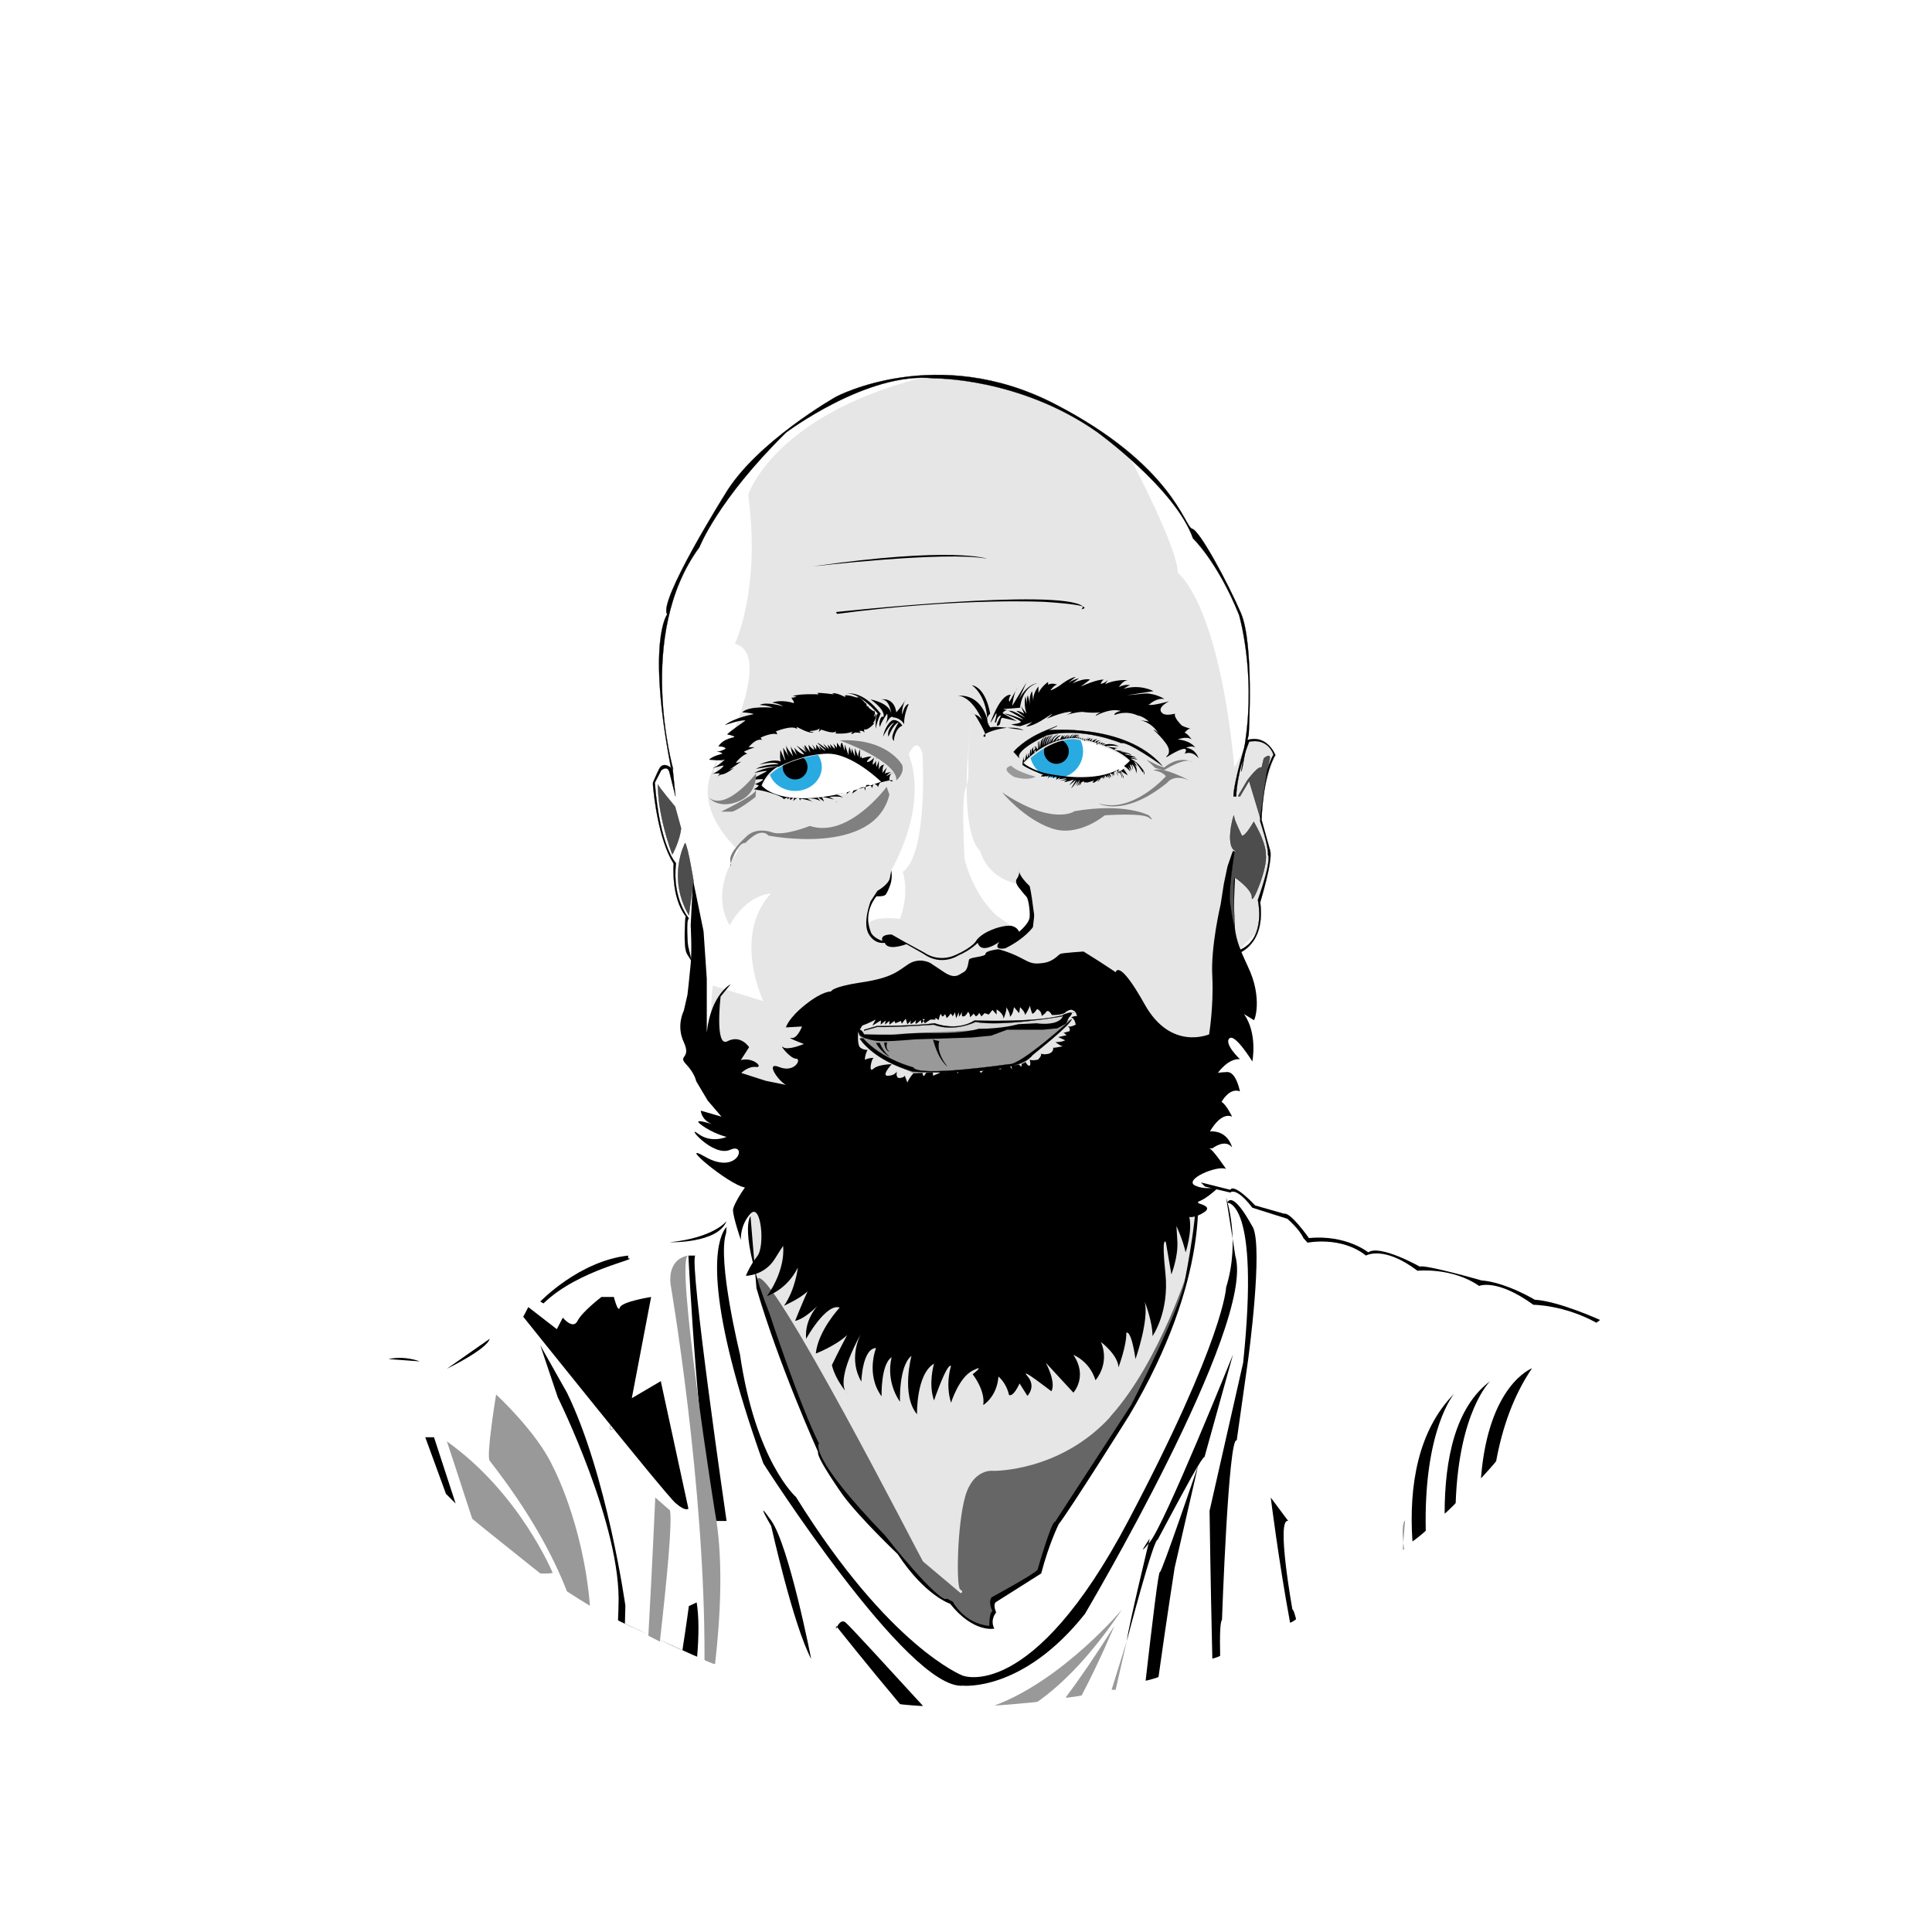<svg xmlns="http://www.w3.org/2000/svg" id="port" viewBox="0 0 400 400">
    <style>.st0{fill:#29abe2}.st1{fill:#e6e6e6}.st2{fill:#666}.st3{fill:#d6d6d6}.st4{fill:#999}.st5,.st6{stroke:#000;stroke-width:5e-2;stroke-miterlimit:10}.st6{fill:#4d4d4d}.st7{fill:gray}.st8{stroke-width:5e-2}.st8,.st9{fill:none;stroke:#000;stroke-miterlimit:10}</style>  
    <svg id="image" viewBox="0 0 420 420" x="45" y="45">
        <g id="rightEye" class="eyes">
            <circle id="right" class="st0" cx="182.4" cy="116.1" r="5.8" />
            <circle id="rightApple" cx="182.4" cy="116.1" r="2.7" />
        </g>
        <g id="leftEye" class="eyes">
            <ellipse id="left" class="st0" cx="125.6" cy="119.5" rx="5.8" ry="5.2" />
            <circle id="leftApple" cx="125.6" cy="119.5" r="2.7" />
        </g>
        <path d="M300.6 239.7s-9-4.1-14.2-4.4c0 0-6.3-3.8-11.6-4.2 0 0-12.2-3.5-13.4-3 0 0-8.7-4.9-11.2-3.1 0 0-4.8-3.9-12.9-3.1 0 0-4-5.7-5.4-5.3l-6.3-1.8s-4.5-4.9-5.4-3.4l-6.4-1.6.9.9 5.5 1.3s1.2-1.4 4.8 3.3l7.6 2.4s2.6 2.2 3.5 4.2l.9 1s7.3-1.5 12.7 2.8c0 0 3.8-2.3 11.2 3.3 0 0 7.5-.8 13.4 3.3 0 0 3.8-1.7 11.8 4.1 0 0 6.6 0 13.7 3.9l.8-.6z" />
        <path id="XMLID_5_" d="M44 248.7s-3.2-1.3-6.8-.5" />
        <path id="XMLID_79_" d="M70.2 235.7s8.4-8.8 19.1-10v.6c2.7.1-10.8 2.4-18.4 9.8l-.7-.4z" />
        <path id="XMLID_81_" d="M98.4 222.8s10.4.3 12.3-4.6c0 0-2.7 3.6-12.3 4.6z" />
        <g id="Warstwa_3">
            <path id="XMLID_97_" class="st1" d="M116 215.8s-.9 10.3 2.2 18.9c0 0 10.4 30.6 12 31.4l27.8 32.6 6 3.3 14.3-17.9 20.2-27 7.6-12.9s6.8-14.5 7-32.2l-97.1 3.8z" />
            <path id="XMLID_181_" class="st2" d="M117.4 230.8s11.6 35.9 13.4 36c0 0-1.2.7 1.6 4.7 0 0 5.4 9.1 13.9 16.6 0 0 4.4 5.3 4.8 5.7.4.5 5.6 6.8 7.7 6.6l1.3.7s2.4 4.9 7.8 5.2c0 0 .3-3.5.7-3.2 0 0-.7-2.2-.2-3 0 0 9.6-4.5 10-6l3.9-10.1s18.6-26.1 23.3-39c0 0 5.7-12.5 5.7-16.9 0 0-6.3 20.4-17 32.4-.1.1-.2.2-.2.3-10.9 11.9-25.3 11.7-25.3 11.7s-4.4-.7-6.2 5.5-2 19.9-1.1 20.3c.9.5.1.8.1.8l-8.2-6.9c-.2-.1-33.7-65.8-36-61.4z" />
            <path id="XMLID_76_" d="M213 210.7s3.2 19.6-14.8 49.8c0 0-12.8 20.4-15.3 23.6 0 0-2.1 4.2-3.8 10.7l-9.8 6.2s-.8.3 0 2.3c0 0-1.4 1.5-.4 3.5 0 0-4.5 1-9.6-5.4 0 0-5.5-1.8-11.4-10.8 0 0-8.2-7.8-11.9-12.8 0 0-5.9-8.3-5.4-9.4 0 0-8.5-18.8-13.4-35.6l-1.3-15.7s-2.8 3.3 4.2 21.4c0 0 6.4 19.5 10.7 28.1 0 0-2.6 2.4 14.4 20 0 0 11.6 14.8 13.5 13.7l1.3.7s2.3 4.7 7.8 5.2c0 0 0-3 .7-3.2 0 0-1-1.9-.2-3 0 0 9.4-5.1 10-6 0 0 3.1-10.8 3.8-10.4l16.6-25.5s11.1-21.6 11.7-27.4c0 0 3.4-17 2-20.1h.6z" />
            <g id="Warstwa_4">
                <g id="XMLID_1_">
                    <path id="XMLID_131_" class="st1" d="M229.8 117.5c-.1-.2-.2-.4-.3-.7-1.8-4.4-5.3-2.8-5.3-2.8l-3.1 5.6c-3.5-36.2-12.3-42.3-12.3-42.3 0-5.4-10-24.3-10-24.3C180.5 34 153 34.9 153 34.9c-32.2 8.3-37.6 25.4-37.6 25.4 2.8 20.8-2.9 32.4-2.9 32.4 9.4 2.4-4.9 29-4.9 29s3-9.3-.3-.7c-3.3 8.6 6 16.6 6 16.6-6.7 9.7-1.9 16.3-1.9 16.3 3.7-6.8 8.9-6.9 8.9-6.9-8.4 9.3-1.6 23.4-1.6 23.4l-11-3.4c-7.4 64.7 107.9 10.5 107.9 10.5l6.6-18.4 3.9-3.8.6-6.6s2.2-9.3 2.1-9.7c-.1-.4-2.2-8.7-2.2-8.7.7-5.8 2.5-11 3.2-12.8zm-95.2 8.3s-5.3.9-8.5.7c0 0-6.4-.8-7.5-3 0 0 .9-3.5 7.2-5.5 0 0 3.9-1.4 7.9-1.4 0 0 3.3.4 6.6 2.5 3.2 2.2 4.6 3.7 4.6 3.7s-8.8 2.8-10.3 3zm13.1 33.5c.1.1.2.1.2.2l-.2-.2zm.7-6.8s-7.3-1-7.3 2.1.2-7.8 2.2-7.1c0 0 3.8-3.5 3.2-5.6v-.1.1s8.2-13.5 3.8-25.2c0 0 1.9-4.3 3 0 0 0 1.3 21.6-4.3 25.6 0 0 1.6 4.2-.6 10.2zm23.7 4.5s.1-.1.2-.1c-.1 0-.2.1-.2.1zm2.2-1.8l-5-3.5c-5.4-5.1-6.9-12.4-6.9-12.4-.6-13.7 0-14.5.5-15.9 0-2 .1-4.4.3-7 1.4-18.9 0 .7 0 .7.2 4.4 0 5.5-.3 6.3-.1 12.4 2.9 14.3 2.9 14.3 2.2 7.2 9.9 7.5 9.9 7.5-.1-.6-2.9-11.2-.2-.7.1.2.1.5.2.7 2.5 9.9-1.4 10-1.4 10zm17.7-33.3h-.3c-.9.2-3.4.7 0 0h.1c-.7.1-3.5.6-8.2.1 0 0-.8 0-1.9-.2h-.5.5c-1.7-.3-4.3-1-6.5-2.7 0 0 4.8-5.5 10.9-5.7h2.6c.1 0 .1 0 0 0h-2.6s8 1 12.4 5.1c0 0-2 2.5-6.5 3.4z" />
                </g>
            </g>
            <g id="XMLID_3_">
                <path id="XMLID_9_" d="M224 162.8c-3.3-7-3.3-8.4-2.7-20.6l-.5-4.6-1.2 3.5-.8 3.8-.7 4.5s-2.2 9.2-1.8 15.7c.3 6.5-.7 12.5-.7 12.5s-8.3 3.7-14-6.5c-5.7-10.2-6.3-7-6.3-7l-3.5-2.3-3.5-2.2s-4.5.3-5 .5-1.5 1.7-3.8 2c-2.3.3-2.7 0-5-1.2s-4.7-1.8-4.7-1.8-2.8.3-2.8 1-3.5.7-3.6 1.3c-.2.7-.2 2.2-1.2 2.7s-1.8 1.7-4.5-.2l-2.7-1.8s-2.3-1.3-4.7.2c-2.3 1.5-3.5 3-10.2 4s-6.7 2-6.7 2-1.7-.2-5.5 2.8-4.3 5-4.3 5l3.5-.2s-1 2.7-2.3 2.5c-1.3-.2 2.7 1.3 2.7 1.3s-3.5 1.5-4.5.7 1.5 2.5 2.8 2.5c1.3 0-.3 3.2-3.7 1.8-3-1.2-.3 2.9 1.5 3.9-1.5-.3-4.4-.9-4.4-.9l-5.3-1.7s1.5-1.5 3.2-1.3-.5-2.2-3.3-1.5l1.8-2.8s-1.8-2.8-4.7-1.3c-2.8 1.5-1.5-9.7-1.5-9.7l2.2-2.7s-4.3 2.2-5.2 10.5v-11.7l-.7-10.3-2.3-11.2-.5 10s.3 5 0 8.3c-.3 3.3-.7 6.7-.7 6.7l-.8 3.5s-1.7 3.2 0 6.8c1.7 3.7-1.4 2.8.5 4.8s2.2 3.7 2.2 3.7l2.5 4.2 3 3.5-4.5-1.3s.1 2 2.4 2.9c-1.4-.4-4.1-1.2-2.4.1 2.6 2 5.6 2.7 5.6 2.7s-3.3 1.5-6.2-.7 3.2 5.2 7 3.5 1.8 5.7-5.5 1.5c-6.3-3.6 5.1 6.1 8.7 6.7-1.1 1.5-2.6 4.1-2.6 4.9 0 1.5 1.7 6.5 1.7 6.5s-.2-3.2 2.1-5.7 3.2 7 1.5 9.2c-1.7 2.2-2.5 4.3-2.5 4.3s4 0 6.3-3.7 1.8-2.7 1.8-2.7.7 4.8-3.5 10.8c0 0 4.3-1.3 6.7-6.2 0 0-.5 4.7-3 8.3 0 0 3.4-1.5 5.1-3.1-1.1 2.4-2.7 6.4-2.7 6.4s1.8-.2 4.8-3.2c-.9 1.1-2.7 3.6-2.4 7.1 0 0 4.3-7.8 7.3-6.8 0 0-4.7 5-5.2 10 0 0 4.2-1.6 6.8-4-1.5 2.8-3.3 6.5-3.3 6.5s.5 2.6 2.9 5.6c-.5-.9-1.2-3.9 3.4-12.4-.4.8-2.7 5.6.1 10.4 0 0 .2-7.2 3.2-7.3 0 0-2.3 5.7 1.2 10.5 0 0-.2-7 2.2-8.5 0 0-1.5 4.8 1.8 9.7 0 0-.3-7.8 2.5-10 0 0-2.3 8.5 1.2 12.7 0 0-.2-8.7 3.7-11 0 0-1.3 4.3 0 8 0 0 2.8-8.2 3.7-7.5 0 0-1.3 3.8 0 8 0 0 1.7-5.5 4.7-7s0 .8 0 .8 2.8 3.5 2.3 6.7c0 0 3-1.8 3.3-6.2 0 0 1.7 1.3 2.3 4 0 0 .8.7 2.3-2.5l1.7 2.7s2-2 0-4.3 5.2 3.3 5.2 3.3 1.2-1.5-1.2-6.2l6 6.5s3.2-3.5 0-8.2c0 0 3.5 1.3 4.8 5.5 0 0 3.2-3.5 1.2-8.3 0 0 3.7 2.8 3.8 5.5 0 0 1.8-4.8 1.7-7.5 0 0 1-1 2 5.7 0 0 3-8.5 2-12.5 0 0 1.7 4.3 1.7 7.5 0 0 3.7-5.2 2.8-13.7s.1-6.7.1-6.7l1.2 7s1.5-3.8 1.3-7.2l-.2-3.3s1.3 2.7 2 5.7c0 0 1.5-4.5.8-7.7 0 0 1.2.3 3.2-1s-1-1.8-1.8-2.2c0 0 1.2 0 3.8-2.2s-.3 0-3.7-1.3c-3.3-1.3 4.8-4.7 6.5-3.7 0 0-3-4.5-3.7-4.5h.7s2.8-2.2 4.3-.2c0 0-.8-3.7-4.8-3.5 0 0 2.3-4.3 4.8-3.2 0 0-1.3-2.7-2.3-3.2 0 0 1.7-3.2 4-2.3 0 0-.8-4.3-2.8-4.2s-2 .2-2 .2 2.2-3.2 4.8-3c0 0-3.5-3.3-2.3-4.5 1.2-1.2 5 5 5 5s1.2-6-1.8-10.3l2.1 1.3c.1.5 2.1-4.7-1.3-11.7zm-37.8 10.9l-.6.2s.8.2 1 1.6c0 0-.9.5-1.4.4s-.3 0-.3 0 .5.1.4 1l-1.4.4c.2 0 .4.2.7.5l-1.8.4 1.5.7s-.6.4-2.1.4c0 0 1 .8 1.6.9h.2-.2c-.6.1-1.9.4-2.1.3 0 0 .2.9-.9 1.3 0 0-.9.3-1.8 0 0 0 .4.3-.6 1.3 0 0-1.3.3-1.8 0 0 0 .3 1.1 0 1.3s-.8-.5-.9-.8c0-.3-1 .3-.9.9s-1.1-1.1-1.1-1.1-1.3.6-1 1.6c.4 1-.9-1.4-.9-1.4s-1.5 1-1.4 1.4c.2.5-1.5-.2-1.5-.2l.3-1.3s-1.1.5-1.6 1-.8.7-.8.7l-.8.8s-.9-1.2-.8-1.6-1 0-1.5.9c0 0-.7-1-1.4-1-.7-.1-1.3 1.8-1.3 1.8l-1-1.2-.3.8-.7-.6-.8.8-.5-.8-.7.9-1.4.6s-.2-1.2.1-1.4c.3-.2-1.4.2-1.9 1.2s-.6-1.3-.6-1.3-.9-.1-1.9 1-1.3 2-1.3 2l-.6-1.6s.2.4-1 .6c-.8.1-.8-.8-.7-1.4-.2.3-.6.8-1.7.9-2 .3.6-2.5.6-2.5s-2.9 0-4 1-.4-2.1 0-2.3c.3-.2-1.3 0-1.7.3s.2-2 .5-2.1c.3 0-1.2.1-1.8-.7-.5-.8-.3-3.1-.3-3.1l.9-1.5c1.4-.5 2.9-1.3 2.9-1.3l-.7 1.3s1.7-1 1.8-1.1 0 .9 0 .9l1.1-.9-.2.9 1-.8v.8l1.1-.8.2.5 1.2-.5.2.6s.8-1.2.9-1c0 .2.3 1.1.3 1.1l.8-.8s-.3.8 0 .7c.3 0 1.1-.8 1.1-.8s-.3.8 0 .8c.3-.1 1-.8 1-.8l.2.8.4-.6-.2-.4h.5l-.3.4.3.5 1.2-.8h1.1v-.4l.7.5s.4-1.9.6-1.1c.2.8.8-.2.8-.2s.3.6.3.8.7-.5.8-.8c0-.3.6.3.5.5s.5-.6.5-.9.3 1.3.3 1.3l.6-1.3v1s.6-.8.7-1.1c0-.1.1-.2.1-.2s0 .1-.1.2c-.1.3-.1 1 .1 1 .3 0 .6.1 1.2-1 0 0 .5.5.4 1.2 0 0 .5-.4.8-.8l.5.6s.6-.3.7-.8l.5.8.7-.7.9.3.8-1 .9 1v-1.1s1.5.8 1.5 2c0 0 .8-1.8.6-2.5 0 0 .9 1.3.8 2.1 0 0 .5-.4.7-1.3s.2-.8.2-.8l1.1 1.3.2-1.3s1.1 1 1.1 1.7c0 0 1.1-1.7 1-2.1 0 0 .3 1.2.5 1.7s1.1-.9 1.1-.9l.2.1s.8.4.8 1.4c0 0 .7-.4 1-.9s1 .2 1.2.7c0 0 2.5.1 3.1-.7 0 0 .9-.6 1.3-.4.4.2.9.2 1.1 1.6.2-.1-.1-.4-.7-.2z" />
                <path id="XMLID_10_" d="M137 255.8c-.1-.1-.2-.2-.3-.4.2.3.3.4.3.4z" />
            </g>
        </g>
        <g id="Warstwa_2">
            <path id="XMLID_72_" class="st3" d="M139.5 177.8l6 .8 12.4-.8 8.5-.6 6.1-.9h5.4l5.1-.6 2.4-2.8-5.7 1.4-12 .5-2.9-.3s-3.9 2.5-9.1.6l-12.3.8-2.8.8-1.1 1.1z" />
            <path id="XMLID_64_" class="st4" d="M139.5 177.8s3.1 4.3 11.9 8.3c0 0 24-1.1 24.3-2.5l9.7-9.1.2-.2c-3.1 1.5-11.2 1.9-19.2 2.3l-24.7 1.2h-2.2z" />
            <path id="XMLID_6_" d="M140.6 177.6s-.5-1.1-1-1c-.5.2 0 1.2 0 1.2s.8.6 1.4.7 1.3.6 3.9.6 6.7-.4 6.8-.4 6.3-.2 6.3-.2l6-.2 4.2-.4 3.5-1.3h7.9l3-.3 1.9-1 .6-1.3s2.2-2.1-1.4-.6c0 0 .4.8-1.3 1.5s-4.3.3-4.3.3l-4 .2s-3.3 1-8.6 1c0 0-3 1-9.3.9-6.3-.1-8.5.5-10 .4-1.6 0-5.6-.1-5.6-.1z" />
            <path id="XMLID_11_" d="M174.3 142s-.2 1 2.3 3.4c0 0 .4 1.7.7 4.3.3 2.6.4 1.1 0 4.6 0 0-1.7 2.5-6 4.6 0 0-2.8.6-1.3-1.4 0 0-3.9 2.9-4.7.2 0 0-1.5 1.6-4.3 2.8 0 0-3.6 2.4-7.5-.4l-3.7-2.1s-4.1 1.6-4.7-.3c0 0-2.1.5-3.5-1.9s.4-7.1.4-7.1l1.5-2.3s2.4-1.3 2.7-2.8l.3-1.6s.4 1.8-.4 3.6c0 0-.4 1.1-.8 1.6-.3.5-2 .4-2 .4s-3 3.3-1.3 7.6c0 0 .2 1.3 2.6 2.1 0 0-.8-1.4 2-1.4l2.8 1.6 4.4 2.4s2.9 2.2 6.8.4c3.9-1.8 4.4-3.1 4.4-3.1s.8-1.3 3.3-2.3c2.4-1 3.9-.9 3.9-.9s1.4-.1 2.1 1.3c0 0 2.2-1.8 2.3-3.2s-.3-4-.7-4.4c-.4-.4-1.5-1.8-1.5-1.8s-1.2-1.3-.6-2.1c.7-1 .5-1.8.5-1.8z" />
            <path id="XMLID_12_" d="M125.3 105.6s-2.6-.9-4.7-.1c0 0 1.3.1 2.4.8 0 0-3.6-1.1-5.1-.3 0 0 1.9.1 2.8.6 0 0-5.1-.5-6.6 1 0 0 2 .1 2.5.4 0 0-4.1.7-6.3 2.4 0 0 3.7-1.3 4.5-1 0 0-3.2 2.2-4 3 0 0 1.5.3 1.6.5.1.3-2.1.1-3.5 2.1 0 0 1.4 0 1.6.5 0 0-.6.4-1.5.6h-.1c-1 .2.5-.1.9.5 0 0-2.2.5-2.9 1.3 0 0 2.4.3 3.4 0 0 0-1.3 1.3-2.7 1.9 0 0 2.1-.7 2.4-.6.3.1-1.8 1.8-2.6 1.8 0 0 1.5-.2 1.8-.1 0 0-.1.3-.6.8 0 0 .4-.5 1.1-.6.8 0 2.6-1.4 2.6-1.4l-1 .4 2.6-1.8s-.8.3-1.1.3c-.3 0 1.5-1.9 2.4-2 0 0-.5-.3-.7-.4-.2-.1 2.3-1 2.3-1h-1.3s1.5-2 2.9-1.6l-.3-.5s2.5-1.2 3.6-.7c0 0-.1-.7-.4-.6 0 0 3.5-1.5 4.7-.6 0 0 .1-.1-.1-.4s2.8 1.7 3.8 1.1c0 0-.9 0-.9-.2 0-.1 1.5 0 2.1-.6 0 0 0 .6-.3.8-.2.1.6-.3.6-.5s2.6 1.1 3.3.3l-.1.5s2.3.2 3.7-.4l-.3.4s0 .3.8-.2c0 0 .9 0 1.3.1 0 0-.3-.3-.3-.4 0-.1.7-.2 1.1.3 0 0-.1-.2-.1-.5s.1-.2.1-.2.6.4 2.2-1.4c0 0-.2.1-.4.1 0 0 .9-1 .6-2.1 0 0-.1.5-.3.6s-.1 0-.1 0 .6-.9-.1-1.5c0 0 .3.3.1.4 0 0-1.3-.8-1.2-1.1 0 0-.3-.1-.3.1 0 0 0-.7-.5-1.2 0 0 .3.4.2.5 0 0-1.2-1.7-2-1.4 0 0 .3 0 .4.2 0 0-2.5-.9-3-.5 0 0 .2-.2.2.3 0 0-2-1.1-2.9-.8 0 0 .3 0 .4.2 0 0-2.9-.4-3.6-.3 0 0 .2.1.3.3 0 0-4.4-.2-5.6.4 0 0 .7 0 .8.1 0 0-.8.3-1.1.2.1.4.7.9.5 1.2z" />
            <path id="XMLID_14_" d="M144.8 108.6s.7-1.3-2.8-3.8c0 0 4.1.7 4.5 3.1 0 0-.3-3.2-2.2-3.1 0 0 2.8-.6 3.3 2.8 0 0 1.8-2 2.1-3.1 0 0-1.1 2.3-.8 3.6 0 0 .4-2.2 1.4-2.3 0 0-1.1 2.3-1 4.4 0 0-.7-1.4-2.4-1.5 0 0-.4-.8-1.6 1.5 0 0 .6-1.6.3-2.3 0 0-1.7 2.4-1.5 3l-.2-.6s.1-2.1.9-1.7z" />
            <path id="XMLID_15_" d="M143.6 107.9s-4.3-5-7-4.3c0 0 3.4-1.2 7.6 4.3 0 0-.7 1.3-1.1 3.3 0 0-.1-3.3.5-3.3z" />
            <path id="XMLID_17_" d="M210.3 116.6s1.6-.8 3 1c0 0-.5-2-2.7-2.3 0 0 1.3-.6 2 0 0 0-.8-1.5-3.8-1.8 0 0 1.9-.8 3 0 0 0-1-1.5-1.7-1.5h.2s.9-1.1 1.4-.8c0 0-1.2-.3-2-.7 0 0-1.9-1.8-1.5-2.6 0 0-1.9.5-2.6 0 0 0-1.9-1 1.3-2.7 0 0-3.2.9-4.2.8-.1 0-.2 0-.2-.1-.6-.3.1 0 .1 0s1.5-1.5 3.3-1.2c0 0-1.9-1.2-4.1-1.2l-4.1.4 5.8-.9s-2.8-1.6-6.5-.5c0 0 1.3-.9 1.5-.8.2.1-.9-.4-2.5.4 0 0 .9-1.5 2-1.5 0 0-2.9-.2-5 .9 0 0 .5-.9.9-1.2 0 0-1 1.1-1.9 1.1 0 0 .4-.9.8-.9h-.3s-1.2-.1-4.8 1.5l2-1.5s-.9-.5-3.8.8l1.4-1.1s-1.9.4-3.2 1.7l2.5-2s-1.2.1-3.5 1.9c0 0-1.5 1-2 1 0 0 1-1.3 1.5-1.2 0 0-1.1-.5-2 0v-.6s-1.4.9-2.1 2.4V102s-1.3 1.4-1.1 3.3l-.3-2.3s-.8 1.2-.4 3l-.5-2.1s-.5.9 0 3.1l-.5-2.9s-.5 1.6.2 3.8l-1.2-1.6.7 1.6s-1.1-.7-1.7-.6c0 0 1.6 1.1 1.9 1.5 0 0-2.7-1.8-3.5-1.5 0 0 2.8 1.5 3.1 1.9 0 0-3.3-1.4-4.1-1.3 0 0 3.3 1.2 3.6 1.8 0 0-.3.4-2.1.5 0 0 .8.4 2 .4l2.6-.9-1.4 1s1.3.1 4.3-1.9.2.2.2.2 3.6-1.6 5.4-1.5c0 0-.1.4-1.7.8 0 0 3.8-1.1 4.5-.7l-1.3-.3s1.9.6 4.9.3c0 0-.9.2-1.2.8 0 0 3-1.8 5.5-1.1 0 0-1 .2-1.3.6s.2.2.2.2 2.2-1 4.8.2c0 0 1.1.1 2.4 1.3l-1.9-.3s2.5.4 4 2.9c0 0-.7-.8-1.1-.8 0 0 2.9 2.6 3.3 4.1 0 0 .3 1-.3 1.5-.6.6.1.2.1.2s5.2-3.3 3.7-.6z" />
            <path id="XMLID_13_" d="M174.5 106.6s.3-4.3 3.7-5.3c0 0-2.7.1-4.6 4.9l2.3-5.1-3.1 5.1s.3-2.9 1.1-3.9l-1.7 3s-.4-.4.3-1.5c0 0-1.6-.5-3.6 4s.4 0 .4 0 .3-.2-.3 2h.3s.1-1 .7-1.4.1.4.1.4-1.3 2.3-.2 1.6c.5-.3.2-1.6.8-1.6l3.1.7-3.1-1.7s.5-.9 1.4-.6c.9.3-1.3-.3-1.3-.3l3.7-.3z" />
            <path id="XMLID_16_" d="M146.8 109.3s-1.4.6-2.1 3.6c0 0 1.5-2.9 2.4-3 0 0-1.7 1.6-1.2 3 0 0 1-2.7 2.2-3.1 0 0-1.7 2.7-1.3 3.6.4.9.3 0 .3 0s.3-2.3 1.8-2.9c0-.1-.9-1.4-2.1-1.2z" />
            <path id="XMLID_19_" d="M168 107.9s-.8-5.6-4-6.2c0 0 3.1 1.9 3.4 7.6 0 0-1.1-5.7-6.5-5.3 0 0 3.5-.4 6.3 7.6 0 0-.4-2.8-2.4-3.5-.1 0-.2-.1-.3-.1-2.3-.5.1 0 .1 0s3.4 5.3 2.1 4.9c-1.3-.4 5.2-3.1 8.6-1.4 0 0-6.3-1.1-7.2-.6-.1 0-1.5-1.8-.1-3z" />
            <path id="XMLID_22_" d="M116.1 122.6l.1-.1-.1.1c.1-.1.1 0 0 0z" />
            <path id="XMLID_23_" d="M134.5 127l.2.2c0-.1-.1-.2-.2-.2z" />
            <path id="XMLID_24_" d="M137.1 125.9c-.1.2-.2.3-.2.3.1-.1.1-.2.2-.3z" />
            <path id="XMLID_25_" d="M140.1 116.8c0 .1 0 .1 0 0 .1 0 .1-.1 0 0z" />
            <path id="XMLID_26_" d="M116.1 122.6c-.3.7 0 .2 0 0z" />
            <path id="XMLID_27_" d="M143.3 117.6c0 .1-.1.2-.1.3.2-.3.3-.5.1-.3z" />
            <path id="XMLID_28_" d="M146.8 120.8c-.1 0-.1.1-.2.1.4-.1.6-.2.2-.1z" />
            <path id="leftBorder" d="M146.1 122.3s-.1-1 .5-1.4c-.5.2-1.2.6-1.2.6s.6-.8 1.1-.9-1.1.1-1.3.3c-.2.3.1-.9.4-1.3.3-.3-.8.7-1 1.2 0-.5 0-1.6.4-1.8 0 0-.9-.1-1.2 1.1v-2l-.5 1.4s-.2-1-.1-1.5c-.1.3-.4.8-.6.9-.4.3.2-1.5.2-1.5s-.7.9-1.4 1c-.7.1.8-1.2.8-1.2s-.8 0-1.7.3c-.1 0-.2.1-.3.1-.1-.1-.3-.3-.2-.6l-.3.6v-2s-.4.9-.4 1.7l-.7-1.9v1.8l-.7-1.8v1.2l-.5-1.5s-.2 1-.2 1.8l-.8-2.3v1.4l-.6-1.8s-.4.1-.3 1.1l-.8-1.1v1.1l-.8-.9s.5 1.2.3 1.1-1-1-1-1 .1.6.3 1c-.3-.3-.8-.9-.8-.9s.1.8.3 1.1c-.3-.4-1.3-1.3-1.3-1.3s.5.8.8 1.2c-.5-.4-1.5-1.1-1.9-1.3-.7-.3 1.5 1.3 1.5 1.6.1.3-1.3-1-1.3-1l.4 1-1-1.3v1.1l-.9-1.1s.6 1.1.4 1.1c-.2 0-1-.7-1.1-1s-.1.8.3 1.5-1.2-1.5-1.2-1.5-.2.6.4 1.3c.5.8-1-1.2-1-1.2l.9 1.5-2.1-1.5s1.2 1.4 1.6 1.8-1.3-.1-2.1-1.4c0 0 .3 1.2.6 1.7.3.4-.6-.7-1.1-1.4-.1-.2-.2-.3-.2-.4-.2-.6.2 1.5.5 2.1-.2-.3-1.1-1.4-1.4-2-.1-.1-.1-.3-.1-.3-.1-.5-.1 1.2.6 2.4l-1.3-2s.1 1.6.4 2.4-.1.1-.1.1l-.9-2s-.2 2.1.1 2.5c0 0-1.5-.8-4.7.7 0 0 3.2-.9 4.2-.1 0 0-3-.1-4.9 1 0 0 4.8-.9 4.8-.4 5.9-3 10.6-2.9 10.6-2.9 5.4-.2 11.8 6.1 11.8 6.1-21 7.6-26 .8-26 .8 1.3-3.1 3.6-4.1 3.6-4.1s-2.7 0-5.2 1.4c0 0 2.5-.6 2.8-.4 0 0-3.1 1.6-3.7 2 .4-.1 2.7-.4 2.8-.2.2.2-1.7 1.1-1.9 1h.2l.8.3s-.4.6-1.1.8c0 0 .8.2 1.6.3s5 1.3 4.9 1.9l.8-.4v.4l.6-.4v.6l.9-.6-.2.8s.5-.7 1.2-.6c0 0 .3.3.3.6 0 0-.1-.4.3-.5 0 0 2.3.4 2.6.8 0 0-1.1-.8-1.4-.8 0 0 1.5-.3 2.9.5l-.8-.9s1.3.6 1.6 1.1c0 0-.4-1.1-.5-1.1h.1s1.9.3 2.6.6c-.3-.2-.9-.6-1.2-.6 0 0 2.4-.3 3.2.2 0 0-.9-.7-1.7-.7l2.4-.5s.2 0-.1.5c.2-.3.7-.7 1.6-.9l-.3.7s2-1.7 2.6-1.4l.3.8s-.1-1.2.3-1.3c0 0 1-.2 1.1.7 0 0 .2-.6.4-.9 0 0 .9.1.9.7 0 0 .2-.7.5-1 0 0 2.3-.7 2.6-.5.4.4-.6.2-.6-.1z" />
            <path id="XMLID_32_" d="M197 119.7s.1 0 0 0z" />
            <path id="XMLID_33_" d="M195.9 120.5c0-.1-.1-.2-.3-.3l.3.3z" />
            <path id="XMLID_34_" d="M196.6 121.9c.3-.7-.5-1.3-.5-1.3.7.1.8 1.2.8 1.2s0 .3.1 0-.7-1.5-.7-1.5l1.6 1c-.2-.5-.8-1.2-.9-1.4-.4.3-.7.5-1.1.7.8.5.7 1.3.7 1.3z" />
            <path id="XMLID_36_" d="M183 113.4c0-.1 0 0 0 0z" />
            <path id="XMLID_37_" d="M187.9 113c.1 0 0 0 0 0z" />
            <path id="XMLID_40_" d="M185.7 112.7c.1-.1.3-.2.4-.2 0 0-.2 0-.4.2z" />
            <path id="rightBorder" d="M201.5 121.2c.5-.9-2.1-3-2.1-3l-.8-.5c.2-.1 1.4.2 1.4.2-.2-.3-1.6-.5-1.6-.5h.1c.5-.1 1.3.1 1.3.1-.5-.4-2.6-.8-2.6-.8.7-.3 1.5.3 1.5.3-.2-.7-2.4-.8-2.4-.8.1-.1.6-.1.8-.1-.5-.1-2-.3-2-.3-.2-.5.8-.4.8-.4l-3-.4c1.7-.3 3.1 0 3.1 0-1.9-1-3.6-.2-3.6-.2.1-.2.6-.4.6-.4-.4-.2-.8.3-.8.3 0-.3.4-.5.4-.5-.5-.1-.8.4-.8.4-.2-.4.3-.6.3-.6-.5-.1-.9.7-.9.7-.3-.7.7-1 .7-1-1 0-1.2.6-1.2.6-.2-.6.6-.8.6-.8-.5-.2-1.3.5-1.3.5 0-.6.4-.7.4-.7-.5 0-.9.6-.9.6 0-.5.4-.7.4-.7-.6 0-.9.6-.9.6 0-.5.5-.8.5-.8-.3.1-.9.8-.9.8s0 .2-.1 0 .3-.6.3-.6l-.7.5c-.1-.3.2-.6.2-.6l-.6.4c0-.2.1-.3.1-.4l-.5.3.1-.4-.6.3c.3-.5.7-.5.8-.5-.6-.1-1.1.4-1.1.4.1-.5.9-.7.9-.7-.8-.2-1.5.8-1.5.8.2-.5.9-.9.9-.9-.6 0-1.2.8-1.2.8 0-.6.6-.8.6-.8-.7 0-1 .9-1 .9-.1-.4.1-.7.3-.8-.4.3-.7.8-.7.8.1-.4.5-.7.5-.7-.6.2-.9.8-.9.8s-.1.4 0-.1.7-.9.7-.9c-.8.3-1.1.9-1.1.9.1-.5.2-.8.2-.8-.3.3-.4.5-.4.7 0-.4-.1-.7-.1-.7-.3.8-.6 1-.6 1s0 .2-.1 0c-.1-.1-.1-.2-.1-.2-.1.1-.7.6-.7.6.2-.7 1.2-1.3 1.2-1.3-1 0-1.8 1.5-1.8 1.5-.1-1.1 1.3-1.7 1.3-1.7-1.5.3-1.8 1.9-1.8 1.9 0-1.2.7-1.6 1-1.7-1.1.3-1.4 2-1.4 2-.2-1.2 1-2.1 1-2.1-1.3.5-1.4 2.2-1.4 2.2-.3-1.3 1-2.2 1-2.2-1.5.7-1.3 2.2-1.3 2.2-.2-1.2.8-2 .8-2-1 .4-1 2.2-1 2.2-.2-.9.5-2.1.5-2.1-.8.3-.9 2.2-.9 2.2-.1-1.3.5-2.4.5-2.4-.4.6-.6 1.1-.7 1.4 0-.3.1-.5.1-.5s.2-.4-.1 0c-.2.4-.3 1.7-.3 1.7-.1-.2 0-1.5 0-1.5-.2.3-.2 1.7-.2 1.7-.1-.2-.2-1.5-.2-1.5-.3.2.1 2.1-.2 1.7-.3-.4-.3-.7-.3-.7-.2.4.1.9.1.9l-.2-.4c-.1-.2-.2-.5-.2-.5-.1.1 0 .4.1.6-.3.3-.4.5-.4.6-.1-.5 0-.8 0-.8s.2-.3-.1 0-.4 1.3-.4 1.3c-.1-.1 0-.9 0-.9s.1-.2-.1 0-.2 1.5-.2 1.5l-.1-.1c-.1-.1-.1-.7-.1-.7-.2.2-.2 1-.2 1-.3-.1-.3-.9-.3-.9s-.3 1.8-.5 1.6c-.2-.2 0-.8 0-.9s-.3.9-.3.9l-.1.9c.7.7 4.4 2.2 4.6 2.2-.2-.1-.6.3-.6.3.9.2 1.2-.1 1.2-.2-.1.1 0 .4 0 .4 0-.2.6-.4.6-.4l-.3.8c.2-.4.7-.7.7-.7v.5c.1-.3.3-.5.3-.5.2.2.2.6.2.6.3-.5.7-.4.7-.4.2.2-.1.7-.1.7l.8-.5s.3-.4.1 0c-.2.4-.5.4-.5.4s1.9-.3 1.9-.2c0 .1-1.5.5-1.5.5s-.1 0 1.6-.2l-.6.4c.3.2 2.1-.5 2.1-.5-.1.2-1 1.2-1 1.2.3-.1 1.4-1.1 1.4-1.1.1.1-1 1.8-1 1.8.5-.3 1.3-1.6 1.3-1.6 0 .9-.6 1.2-.6 1.2.6-.3 1.1-1.4 1.1-1.4.1.3-.5 1.3-.5 1.3.2 0 .5-.6.7-.9-.1.5-.3.8-.3.8.4-.2.5-.6.5-.6s-.1 0 .1-.1l.4-.2.1.1c.1.1.1.2.1.2l.5-.2-.2.2c.5 0 1.8-.5 1.8-.5s-.5.5-.2.5h.1c.4-.1 1.3-.9 1.3-.9 0 .1-.5.7-.5.7.5-.2.8-.9.8-.9.2 0 .3.2.3.3l-.1-.5.4.5v-.6l.3.4-.1-.6.6.5v-.5c.1 0 .4.7.4.7.1-.3-.2-.9-.2-.9.1 0 .5.7.5.7.1-.6-.2-.8-.2-.8s-.1 0 .2-.1c.2-.1.5.8.5.8l-.2-.8c.1 0 .4.5.4.5.1-.2-.1-.6-.1-.6.1-.1.3.3.3.3 0-.3-.2-.5-.2-.5l.2-.1c.2-.1.7.9.7.9.1-.2-.6-1-.6-1l.2-.1c.2-.1.4.6.4.6.2-.3-.3-.7-.3-.7.2-.2.5.7.5.7 0-.4-.2-.7-.2-.7.3-.2.5.5.5.5 0-.2-.2-.5-.4-.7-4.8 2.6-12 1.6-15.1 1-3.7-.7-5.6-2.4-5.6-2.4 5.9-6.1 11.6-5.4 11.6-5.4 8.6 1.5 11.6 4.9 11.6 4.9-.4.4-.8.8-1.3 1.2l.6.4.8.8-.5-1.2.7 1-.3-1.3c.4-.2.6 1.1.6 1.1.1-.3-.2-1.3-.2-1.3 1.1 1.2.9 2.1.9 2.1.5-1.1-.3-1.9-.5-2.1l.7.6c-.1-.3-.6-1.1-.6-1.1.3-.1 1.9 2.4 1.9 2.4.3-.9-1.9-2.7-1.9-2.7 2.2 2 2.2 3.2 2.2 3.2zm-23.9-4.8c0-.3.1-.5.2-.6.1.2.1.4.1.4l-.3.2zm20.6 1.1c-.1 0-.1 0 0 0zm.1 0z" />
            <path id="XMLID_47_" d="M197.3 116.3c.1 0 .1 0 0 0z" />
            <path id="XMLID_48_" d="M197.2 116.2s.1.1.2.1c-.1-.1-.1-.1-.2-.1z" />
            <path id="XMLID_49_" d="M197.2 116.1h-.1s.1.1.1 0z" />
            <path id="XMLID_50_" class="st5" d="M220.9 137.8s-2.7 15.8 1 22.2c0 0 6-1.8 4.8-11.1 0 0 2.7-8.8 2.2-11.1L227 131s.2-9.5 3-14.1c0 0-1.8-4.7-6.3-3.2 0 0-2.8 9.2-2.8 12.2h.6s-.1-4.5 2.8-11.9c0 0 3.8-1.1 5.3 2.8 0 0-2.9 4.6-2.9 14.5 0 0 1.9 5.6 1.7 7.3 0 0 1 .6-2.2 9.8 0 0 1.9 8.3-3.8 10.8 0 0-3.7-5.7-1.1-21.3l-.4-.1z" />
            <path id="XMLID_51_" class="st6" d="M221.9 125.8l2-3.4s2.6-3.5 3.1-2.7l.5-2.1s1.4-1.2 1.3 0l-.6 2.6-1.5 10.3-2.4-8-2 3.4-.4-.1z" />
            <path id="XMLID_30_" class="st6" d="M220.3 149.9s.2 2.2.9 4.7c0 0-.6-10.4 0-11.1 0 0 3.4 2.3 3.7 4.1v.3c0 1.8 3.5-6.6 3-9.4 0 0 .3-2.1-2.6-7.1 0 0-1.9 3.4-2.6 3 0 0-1-2.1-1.5-3.4-.1-.4-.2-.7-.2-.9 0-.8-2.3 7.6.8 7.7l-.7.1c.1 0-1.6 9.2-.8 12" />
            <path id="XMLID_52_" class="st5" d="M99.6 125.9L99 120s-2-2.1-3 0c-.6 1.2-1.3 2.9-1.3 2.9v.5c.2 2.3 1.2 11.9 4.5 17.1 0 0-.6 7.3 2.6 11.4 0 0-.6 6.6.3 8.2l1 1.6-.8-3.4s-.5-5.6.2-5.9c0 0-3.7-4.3-2.8-12 0 0-3.5-3.4-4.6-17.5l1.4-2.7s1.4-1.2 1.8.5l1.3 5.2z" />
            <path id="XMLID_53_" class="st6" d="M101.7 136s-4 7.4.8 15.7l1-7.5s-1.1-6.9-1.8-8.2z" />
            <path id="XMLID_55_" class="st6" d="M100.8 132.8l-1.3-4.7s-3.7-4.4-3.7-4.8c0-.3-.4 5.5 3.1 15.2 0 .1 1.7-3.2 1.9-5.7z" />
            <path id="XMLID_56_" class="st5" d="M97.8 86.3s-4.5 5.7.8 33.3l.5.4s-8.3-29.3 5.7-48.3c0 0 3.9-10.2 18.8-24.9 0 0 17.8-13.4 32.2-11.8 0 0 18.6-.2 35.5 11.7 0 0 17 12.3 20.8 23.1 0 0 5.3 5 10 16.6 0 0 3.6 12.1 1.4 27.3-2.2 15.2.4 0 .4 0l.3-1.2s1.2-19.8-1.7-26.5c-2.9-6.7-9-18-10.6-18.3-1.6-.3-4.1-13.8-29.8-27.1S134.5 39 134.5 39s-17.5 9.9-24.2 21.3c0 0-14.6 23.3-12.5 26z" />
            <path id="XMLID_57_" class="st5" d="M139.7 178.6s2.8 4.6 11.5 7.1c0 0 22.4 1.4 26-3.6 0 0 8.5-6.7 8.5-7.8 0 0-11.1 10.1-13.6 9.8 0 0-19.9 2.9-20.8.7 0 0-6.8-1.7-10.9-6.3h-.7z" />
            <path id="XMLID_54_" class="st5" d="M146 181.3s-.9-.6-.4-1.9h-.6c0 .1.1 1.6 1 1.9z" />
            <path id="XMLID_59_" class="st5" d="M144 179.5s.5 1.5 2 2.9c0 0-1.6-.9-2.8-2.9h.8z" />
            <path id="XMLID_58_" class="st5" d="M158.6 184.5s-2.4-2.8-1.7-5.4l-1.3-.3c.1 0 .8 3.7 3 5.7z" />
            <path id="XMLID_60_" class="st5" d="M140.6 176.6l2.8-.8s8.7 0 12.5-.6c0 0 4.8 1.9 8.7-.6 0 0 13 .5 19-1.1 6.1-1.5 0 0 0 0v.2s-13.1 2.3-18.8 1.2c0 0-4.5 2.3-9.1.6 0 0-7.8.6-12.3.5l-2.8.8v-.2z" />
            <path id="XMLID_61_" class="st5" d="M174.3 117.5l-1.2-1.3s2-2.6 7.1-4.7.4 0 .4 0 16.8-1.6 24.8 7.7c0 0-7.5-5.4-8.9-4.9 0 0-8.4-3.6-16.1-1.7 0-.1-6.9 3.1-6.1 4.9z" />
            <path id="XMLID_63_" class="st7" d="M111.5 140.8s1.5-5 3.3-4.8c0 0 1-1.1 2.2-1.8.9-.5 2-.7 2.8.2 0 0 23 4.6 26.3-8.9l-.6-1.7s-8.3 11.3-16.7 8.5c0 0-5.7 2.3-8.2 1.4 0 0-3.5-1.4-5.8 1.1 0 0-3.6 3.2-3.3 5 .4 1.9 0 1 0 1z" />
            <path id="XMLID_62_" class="st7" d="M202 117.9l1.9 1.8 1.9.5s4.7-3.1 6.3-1.7c0 0-2.7-1.8-6.3 1.1l-1.4-.5-2.4-1.2z" />
            <path id="XMLID_65_" class="st7" d="M206.5 122.9s1.3-2 4.8-.5c0 0-6-3.2-7.8-2.2 0 0 1.9.2 2.7 1.3 0 0-7.2 8.2-14.6 5.9-.1 0 5.4 3.2 14.9-4.5z" />
            <path id="XMLID_66_" class="st7" d="M170.6 125s4.8 5.8 10.7 7.8c5.8 2.1 11.6-2.8 11.6-2.8s8.1-.6 9.6.5 0-.5 0-.5-5.1-2.8-16.2-.9c0 .1-4.8 3.2-15.7-4.1z" />
            <path id="XMLID_67_" class="st7" d="M135.3 113.7s12.6 4.5 12.3 8.7c0 0 1.8-1.4 1.3-3.3 0 0-3.1-5.9-13.6-5.4z" />
            <path id="XMLID_68_" class="st4" d="M172.6 119.2s.8 1.2 5.3 2.4c0 0-1.6 1-4.8 0 0-.1-3.1-1.7-.5-2.4z" />
            <path id="XMLID_69_" class="st7" d="M117.1 120.9s-6.3 8.2-10.2 5.3c0 0 2 2.5 6.3.8s3.9-6.1 3.9-6.1" />
            <path id="XMLID_70_" class="st7" d="M109.5 129.2s7.3-3.5 7.5-4.6 0 1.4 0 1.4-3.4 2.7-5.1 3.2h-2.4z" />
            <path id="XMLID_74_" d="M134.5 85.8s48.8-5.3 53.7-1.2l-.3.6s3.9-.8-7.9-1.6c0 0-17.8-1-45.3 2.6l-.2-.4z" />
            <path id="XMLID_75_" d="M129.3 75.9s28.8-3.4 38-1.7c0 0-7.4-2.7-38 1.7z" />
        </g>
        <g id="Warstwa_5">
            <path id="XMLID_4_" d="M45.2 265.2l4.5 12.3 2.1 2.1-4.7-14.4z" />
            <path id="XMLID_85_" d="M49.9 250.3s8.7-4.2 9.3-6.5l-9.3 6.5z" />
            <path id="XMLID_91_" class="st8" d="M85.7 263.5c.8-.3 0-1.5 0-1.5s-.8 1.8 0 1.5z" />
            <path id="XMLID_92_" d="M74 256.5s14 28.2 13.2 45.4c0 0 0 1.1-.1 3.1 0 .1 17.2 8 17.2 7.9.4-4.7.4-8.7-.1-11.8l-1.7.8s-.5 3.8-1.4 9.6c0 .1-12.5-5.8-12.5-5.8l.1-3.9s-4-28.5-12.7-46.3l-5.8-10.3 3.8 11.3z" />
            <path id="XMLID_93_" d="M66.5 239s30.8 38.5 33.1 40.5c2.3 2 2.8 1.2 2.8 1.2l-6-27.7-6.3 3.7 4.2-22s-6.4 1-6.8 2.3-1.3-2.3-1.3-2.3h-2.7s-4.2 3.2-5.2 5.2-3.2-.7-3.2-.7l-1.3 2.5-6.2-4.8-1.1 2.1z" />
            <path id="XMLID_82_" d="M102.4 225.7s2.3 46.3 6 57.7h2.3s-8.2-56.3-6.8-57.7h-1.5z" />
            <path id="XMLID_94_" d="M120.4 284.5s4.8 21.6 8.7 28.9c0 0-4.8-24.6-8.7-30.1-3.9-5.5 0 1.2 0 1.2z" />
            <path id="XMLID_96_" d="M134.5 306.2s7 8.8 13.9 17c.1.1 5.1.5 5 .4-7.5-8.2-16.2-17.7-16.9-18.2-1.2-.8-2 1.5-2 1.5v-.7z" />
            <path id="XMLID_95_" d="M110.7 219.5s-.4.3-.8 1.2c-1.6 3.3-3.9 14.7 8.8 50.2 0 0 31.5 49.4 43.4 48.3 0 0 13 1.4 26.5-15.6 0 0 37.2-62.8 32.7-77.8l-2-12.7s3.2 9.2 0 19.5c0 0-.3 11-21.3 50.8S162 317 162 317s-15.9-6.1-36.2-38.8c0 0-8.8-7.7-12.2-31.1 0 0-5-20.4-3-26.3" />
            <path id="XMLID_100_" d="M219.5 214.2s7.2-.7 3.5 34.8l-7.3 32.2s.2 15 .6 32.1c0 .1 1.7-.5 1.7-.6-.1-4.5 0-7.4.4-7.8 0 0 1.4-40.2 3.2-39l2.5-17.7s3.3-24.2 1-28.7c-.1 0-4.1-8-5.6-5.3z" />
            <path id="XMLID_101_" d="M220.8 247.2S206 284 202.7 288s0-.8 0-.8-4.5 18.5-5 22.3c0 0 5.8-22.2 6.7-22 0 0 4.4-8.3 7.4-13.7.1-.2.2-.3.3-.5 1.3-2.3 2.3-3.9 2.5-3.8l6.2-22.3z" />
            <path id="XMLID_99_" d="M204.9 294.5c.3.4 8.3-23.1 8.3-23.1l-5.1 22.2s-1.8 11.5-3.5 23.7c0 .1-2.8.9-2.8.8 1.4-12.2 2.8-24 3.1-23.6z" />
            <path id="XMLID_104_" d="M229 278.3s1.7 13.7 4.2 27.2c0 .1 1.3-.6 1.3-.8-.3-1.1-.5-1.9-.8-2.1 0 0-3.6-20-.9-19.2l-3.8-5.1z" />
            <path id="XMLID_106_" d="M268.9 255.7s-6.7 7.7-6.2 29.8c0 .1-2.9 2.5-2.9 2.3-.8-12.1 1.2-24.1 9.1-32.1z" />
            <path id="XMLID_107_" d="M276.7 253s-6.8 6.5-7.5 26.5c0 .1-2.4 2.4-2.4 2.3 0-12 2.4-23.2 9.9-28.8z" />
            <path id="XMLID_127_" d="M278 270.4c1.3-7.1 3.7-14.2 7.8-20.2 0 0-9.5 3.5-11.1 23.9 0 .1 3.3-3.6 3.3-3.7z" />
            <path id="XMLID_116_" class="st4" d="M49.9 266.1s2.5 7.5 5.5 16.8c0 .1 14.8 11.9 14.8 11.9 1.6.1 2.7-.1 2.7-.1s-7.1-17.3-23-28.6z" />
            <path id="XMLID_117_" class="st4" d="M59.2 270.3c-.8-1 1.4-14.4 1.4-14.4s8.9 8.2 12.3 15.6c0 0 6.6 12.3 8.1 30.3 0 .1-4.9-3-5-3.1-3.1-8-8.3-17.5-16.8-28.4z" />
            <path id="XMLID_119_" class="st4" d="M102.4 225.7s-4.4.3-3.9 6.1c0 0 7.6 44 7.4 81.8 0 .1 2.2 1 2.3.9 1.2-10.5 1.7-21.8.3-31.1-.1-.1-9.2-57.8-6.1-57.7z" />
            <path id="XMLID_120_" class="st4" d="M95.2 278.3s-.6 13.6-1.5 30c0 .1 2.5 1.3 2.5 1.3 1.6-14.1 2.7-25.9 2.2-28.5l-3.2-2.8z" />
            <path id="XMLID_121_" class="st4" d="M195 306.2s-3 7.3-7.1 15.1c0 .1-3.5.6-3.5.5 3-4 6.5-9.1 10.6-15.6z" />
            <path id="XMLID_122_" class="st4" d="M178.3 322.7c5.4-3.8 11.6-10 18.4-20.1 0 0-12.8 15.3-27.7 20.9-.1.1 9.2-.7 9.3-.8z" />
            <path id="XMLID_123_" class="st4" d="M197.7 309.5s-1.3 4.2-3.3 10.6h.9v-.1l2.4-10.5z" />
            <path id="XMLID_126_" class="st4" d="M258.2 283.3s-.2 2.4-.5 6.3c0 .1.3 0 .3-.1-.5-3.5-.4-5.8.2-6.2z" />
        </g>
    </svg>
</svg>
 